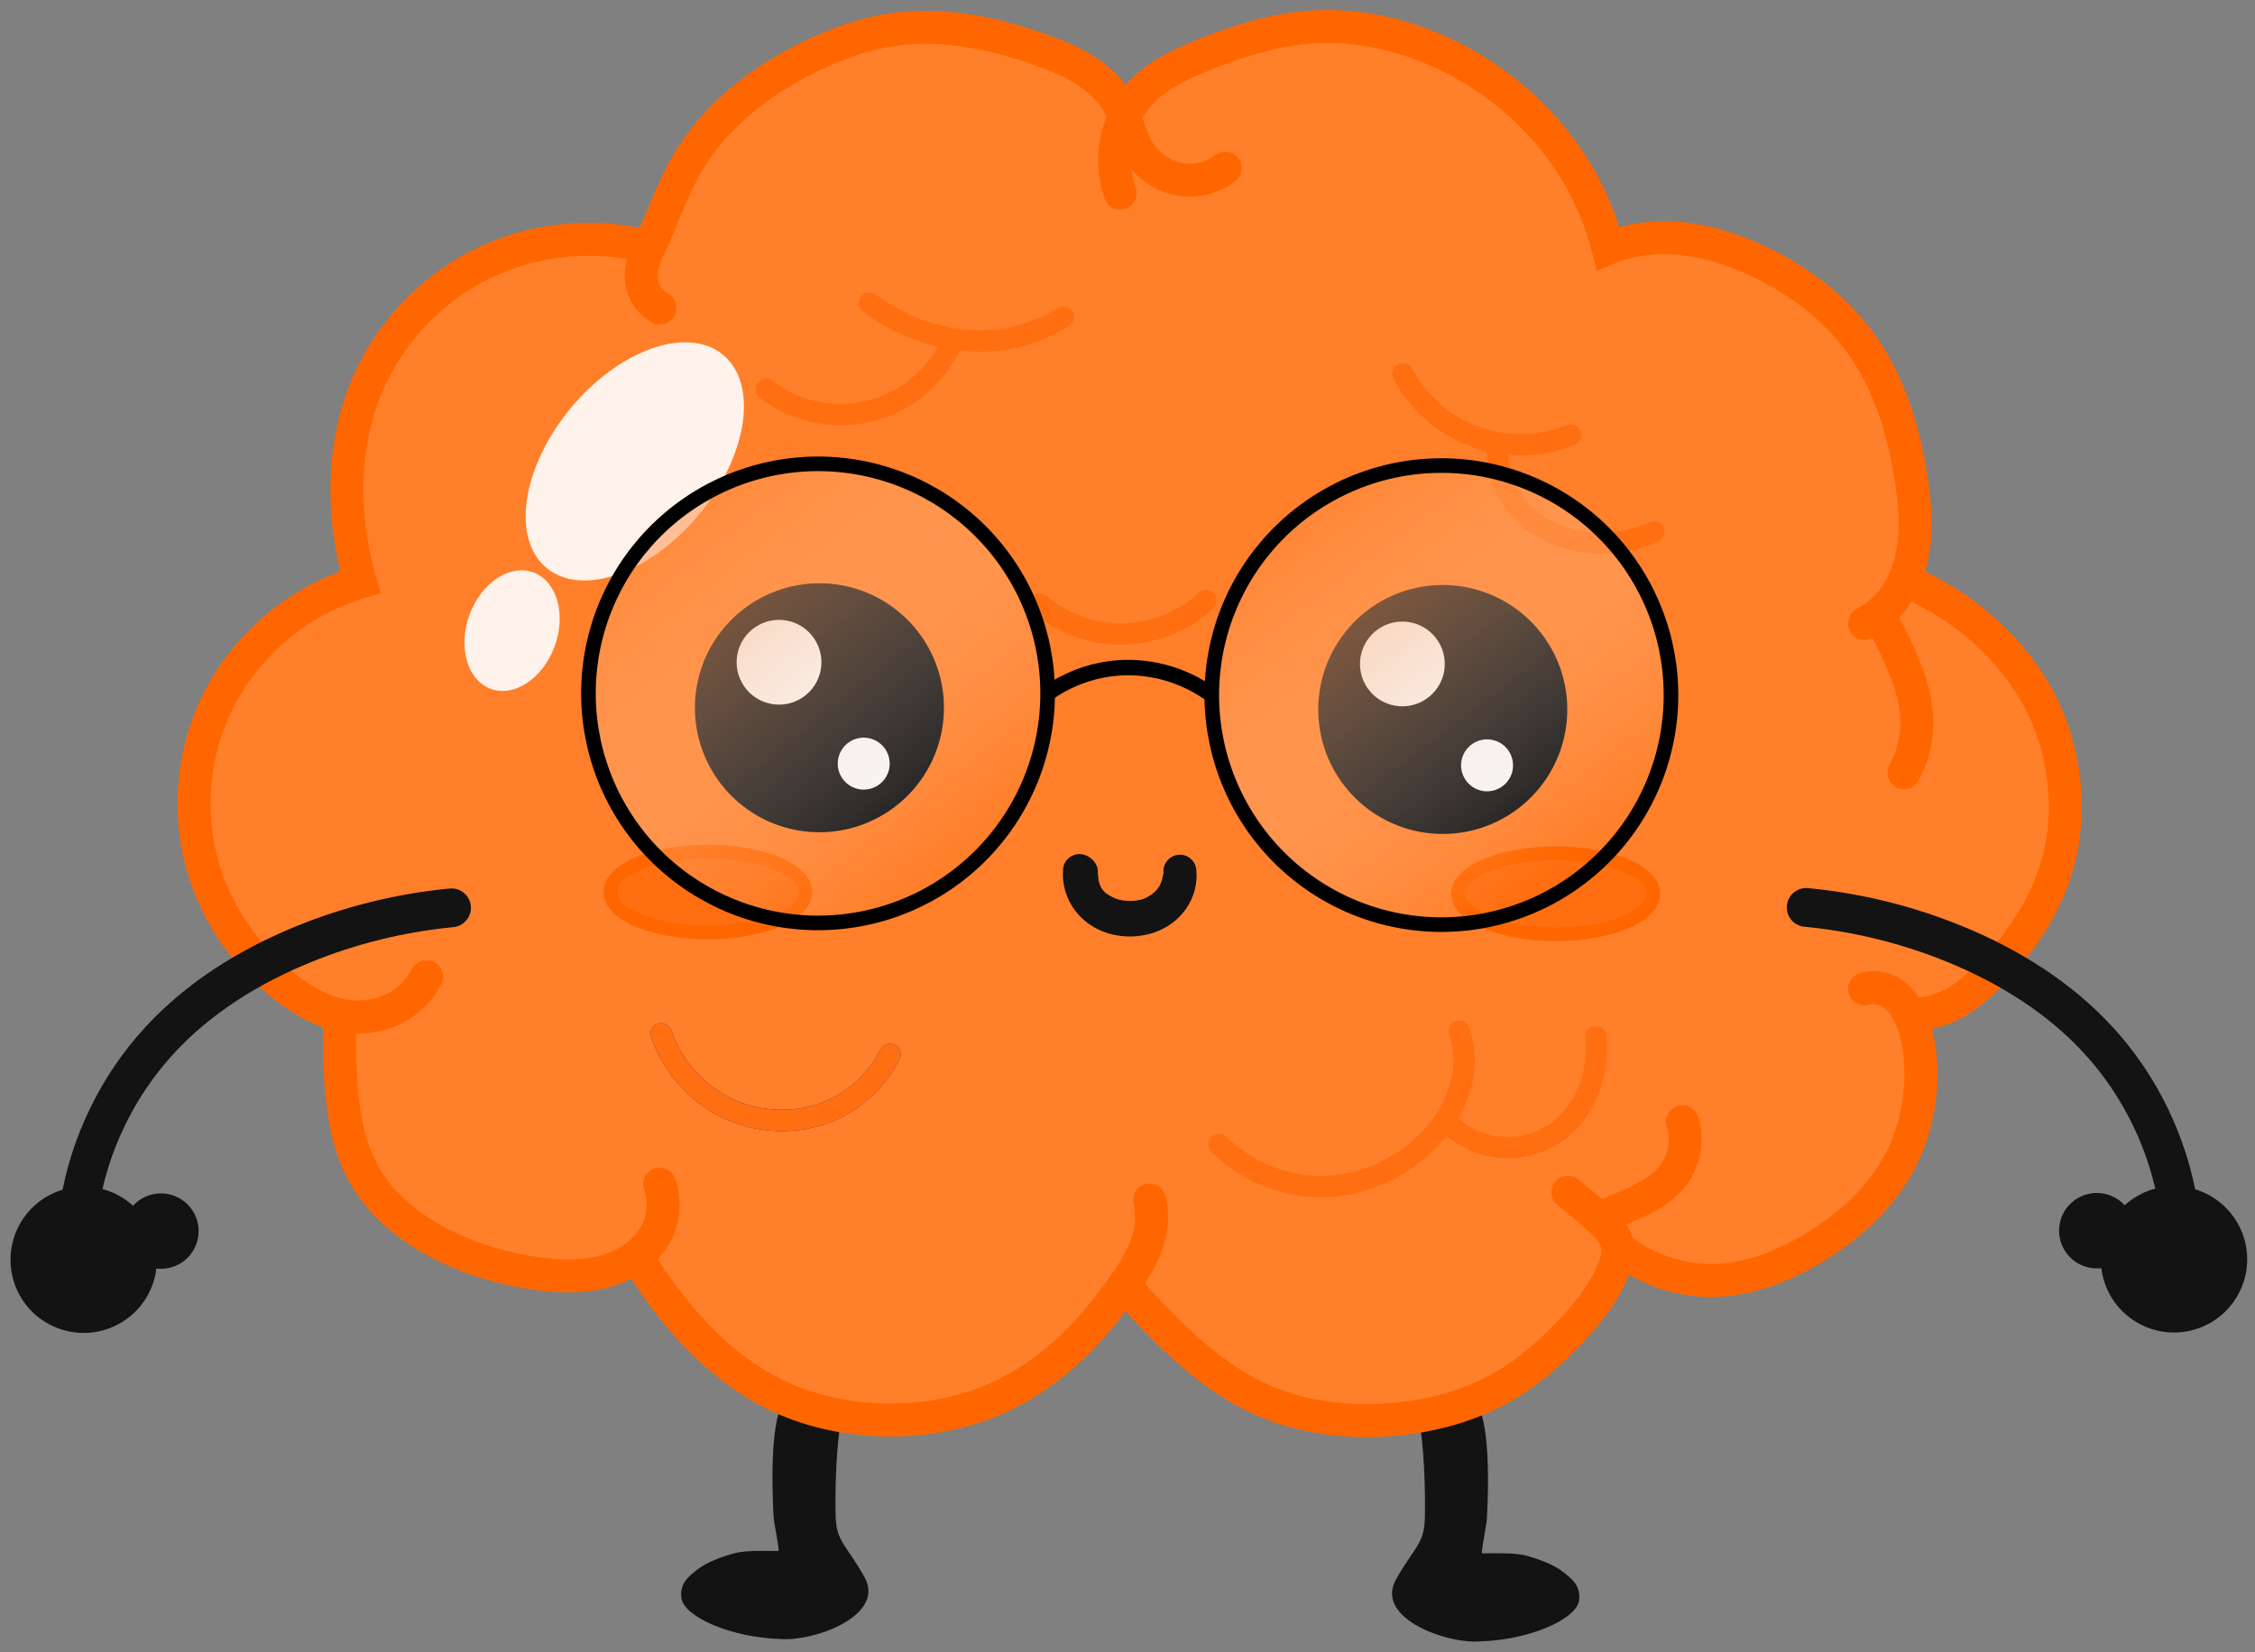 <svg width="146" height="107" viewBox="0 0 146 107" fill="none" xmlns="http://www.w3.org/2000/svg">
<rect x="0" y="0" width="146" height="107" fill="#808080" stroke="none"/>
<path d="M52.419 93.132C52.2 94.803 52.094 96.489 52.098 98.175C52.101 99.523 52.177 100.87 52.321 102.21C51.29 102.11 50.266 101.947 49.256 101.723C48.727 101.605 48.179 101.471 47.653 101.596C47.389 101.658 47.139 101.788 46.959 101.989C46.778 102.191 46.676 102.468 46.713 102.736C46.751 102.942 46.849 103.131 46.989 103.285C47.129 103.439 47.299 103.562 47.473 103.676C48.326 104.235 49.331 104.613 50.35 104.562C50.823 104.54 51.298 104.419 51.698 104.166C52.098 103.912 52.416 103.515 52.525 103.054C52.563 102.901 52.574 102.742 52.563 102.585" fill="#131313"/>
<path d="M50.901 90.643C49.843 91.506 49.978 96.302 50.083 98.182C50.121 98.733 50.393 99.894 50.416 100.446C49.273 100.438 48.311 100.407 47.582 100.586C46.989 100.731 45.814 101.13 45.191 101.619C44.627 102.062 44.016 102.495 44.11 103.452C44.234 104.738 47.449 106.071 50.526 106.145C52.551 106.337 57.291 104.715 56.011 102.208C54.806 100.036 54.145 99.883 54.102 98.167C54.06 96.577 54.139 93.318 54.514 91.699L50.901 90.643Z" fill="#131313"/>
<path d="M53.199 90.067C50.439 89.149 48.126 87.558 45.681 84.895C43.791 82.836 43.154 81.83 43.403 81.291C43.592 80.88 43.836 79.486 43.942 78.194C44.1 76.292 43.987 75.786 43.35 75.539C42.294 75.129 41.178 76.118 41.46 77.214C42.319 80.555 37.801 82.178 32.279 80.513C26.521 78.777 23.863 75.598 23.484 69.997C23.28 66.96 23.299 66.892 24.383 66.896C26.271 66.907 28.882 64.721 28.917 63.106C28.955 61.644 27.626 61.695 25.872 63.223C24.46 64.452 23.925 64.65 22.603 64.43C17.823 63.634 13.263 56.348 13.965 50.626C14.559 45.777 18.31 40.933 22.647 39.414C24.729 38.684 24.909 38.508 24.648 37.461C22.935 30.576 24.108 25.038 28.12 21.08C30.634 18.599 33.725 17.197 37.285 16.923C40.156 16.701 40.161 16.703 40.155 17.935C40.155 19.431 42.084 21.542 43.106 21.155C43.906 20.852 44.082 19.354 43.371 18.91C42.59 18.423 42.854 17.339 44.695 13.464C46.787 9.06 49.015 6.855 53.491 4.757C56.205 3.485 56.977 3.332 60.452 3.383C63.297 3.425 65.064 3.717 66.939 4.454C70.476 5.845 71.221 6.775 71.059 9.604C70.987 10.854 71.06 12.295 71.222 12.806C71.6 14.016 74 14.018 73.618 12.837C73.026 11.005 73.482 11.236 74.696 12.381C76.599 14.174 81.19 12.152 80.504 10.343C80.198 9.534 79.211 9.518 77.349 10.293C76.44 10.672 74.047 8.555 74.352 7.641C74.669 6.684 77.38 5.125 80.517 4.096C90.092 0.953 100.01 6.65 102.993 17.007C103.122 17.459 103.56 17.521 104.666 17.244C109.394 16.058 114.527 17.869 118.332 22.066C122.696 26.881 124.045 35.876 120.816 38.638C119.433 39.821 119.27 41.327 120.491 41.651C120.996 41.785 121.689 42.778 122.173 44.062C122.878 45.931 122.917 46.538 122.438 48.294C121.816 50.581 121.995 51.198 123.282 51.204C125.377 51.215 125.96 46.09 124.297 42.289C123.762 41.066 123.439 39.881 123.58 39.655C124.329 38.453 129.728 43.521 131.156 46.768C132.611 50.074 132.614 54.822 131.156 57.547C129.875 59.953 127.546 62.618 125.812 63.663C124.552 64.423 124.462 64.418 123.601 63.55C122.998 62.942 122.222 62.69 121.235 62.781C120.016 62.894 119.766 63.112 119.762 64.061C119.762 64.841 120.05 65.26 120.677 65.379C122.13 65.655 122.649 66.301 122.967 68.23C123.384 70.761 122.166 74.51 120.178 76.813C118.082 79.242 113.578 81.52 110.894 81.509C109.045 81.497 105.668 80.298 105.671 79.648C105.671 79.489 106.388 79.02 107.264 78.607C109.213 77.687 110.386 75.578 110.207 73.314C110.09 71.848 109.916 71.616 108.923 71.612C107.944 71.612 107.765 71.827 107.721 73.087C107.661 74.806 106.971 75.761 105.099 76.719C103.895 77.336 103.674 77.332 102.96 76.681C101.94 75.75 100.677 75.744 100.317 76.669C100.14 77.131 100.673 78.046 101.802 79.212L103.566 81.034L102.691 82.643C101.476 84.878 97.747 88.225 95.152 89.411C93.402 90.211 92.127 90.401 88.609 90.386C83.249 90.364 81.326 89.584 77.242 85.772C74.414 83.132 74.403 83.111 75.085 81.805C76.03 79.995 76.003 76.949 75.04 76.575C73.957 76.154 73.026 77.122 73.019 78.674C73.019 80.561 71.889 82.504 69.141 85.386C65.7 88.996 63.083 90.184 58.254 90.331C56.103 90.397 53.827 90.278 53.196 90.068L53.199 90.067ZM76.844 40.901C78.961 39.832 79.463 39.181 78.738 38.449C78.335 38.043 77.772 38.162 76.408 38.94C74.12 40.244 71.217 40.263 68.865 38.989C66.863 37.906 65.635 38.357 66.786 39.754C68.526 41.869 73.749 42.464 76.844 40.901V40.901ZM107.013 35.495C109.316 34.631 108.075 33.893 104.292 33.877C100.849 33.862 100.684 33.811 99.392 32.355C97.598 30.332 97.654 29.481 99.581 29.489C101.369 29.5 102.958 28.512 102.463 27.703C102.24 27.337 101.622 27.255 100.669 27.463C97.213 28.217 93.874 27.072 92.254 24.577C91.501 23.418 89.807 23.057 89.803 24.055C89.803 25.134 92.452 27.897 94.303 28.741C95.748 29.4 96.194 29.891 96.408 31.056C96.703 32.668 98.521 34.685 100.335 35.416C101.852 36.026 105.484 36.069 107.011 35.496L107.013 35.495ZM58.548 26.775C59.272 26.404 60.445 25.38 61.154 24.499C62.212 23.184 62.749 22.899 64.158 22.905C66.63 22.916 69.576 21.65 69.581 20.577C69.581 19.537 68.458 19.459 66.822 20.386C64.929 21.458 61.349 21.217 58.602 19.834C56.928 18.992 56.035 18.763 55.703 19.092C54.974 19.815 55.665 20.558 58.146 21.72L60.396 22.773L58.823 24.143C56.636 26.048 54.461 26.367 51.795 25.175C49.166 23.999 48.87 23.994 48.865 25.126C48.865 27.49 55.08 28.55 58.548 26.775V26.775Z" fill="#FF7F2A" stroke="#FF7F2A" stroke-width="1.851" stroke-linecap="round" stroke-linejoin="round"/>
<path d="M108.93 72.655C109.301 73.83 109.059 75.181 108.302 76.154C107.852 76.734 107.242 77.172 106.598 77.524C105.954 77.876 105.27 78.147 104.601 78.448C104.248 78.606 103.899 78.773 103.555 78.947" stroke="#FF6600" stroke-width="2.135" stroke-linecap="round"/>
<path d="M93.935 93.286C94.154 94.958 94.26 96.644 94.256 98.329C94.253 99.677 94.177 101.025 94.033 102.365C95.063 102.264 96.087 102.101 97.098 101.877C97.626 101.76 98.174 101.626 98.7 101.75C98.965 101.812 99.215 101.942 99.395 102.143C99.576 102.345 99.678 102.622 99.641 102.89C99.603 103.096 99.504 103.285 99.365 103.439C99.225 103.593 99.055 103.716 98.882 103.83C98.028 104.389 97.024 104.768 96.004 104.717C95.531 104.694 95.056 104.574 94.656 104.32C94.257 104.066 93.938 103.67 93.83 103.209C93.792 103.055 93.78 102.896 93.792 102.739" fill="#131313"/>
<path d="M95.454 90.797C96.511 91.66 96.376 96.456 96.271 98.336C96.234 98.888 95.961 100.048 95.939 100.6C97.081 100.592 98.043 100.561 98.773 100.74C99.366 100.886 100.54 101.284 101.163 101.773C101.727 102.217 102.338 102.649 102.244 103.607C102.119 104.892 98.905 106.226 95.828 106.299C93.803 106.491 89.064 104.869 90.343 102.362C91.548 100.19 92.209 100.037 92.252 98.321C92.294 96.731 92.214 93.472 91.84 91.853L95.454 90.797Z" fill="#131313"/>
<path d="M27.621 63.246C27.188 64.082 26.503 64.785 25.679 65.241C24.584 65.847 23.264 66.003 22.039 65.747C20.867 65.501 19.797 64.901 18.828 64.197C16.222 62.304 14.221 59.578 13.246 56.508C12.055 52.762 12.438 48.541 14.288 45.072C15.509 42.783 17.343 40.828 19.534 39.437C20.711 38.689 21.991 38.101 23.326 37.694C23.181 37.186 23.053 36.673 22.943 36.157C22.173 32.55 22.273 28.701 23.638 25.275C25.024 21.794 27.716 18.852 31.06 17.161C34.404 15.471 38.37 15.048 41.995 15.996M42.708 76.688C43.066 77.694 42.996 78.843 42.52 79.798C42.058 80.72 41.243 81.438 40.32 81.897C38.582 82.763 36.535 82.743 34.614 82.46C32.304 82.118 30.035 81.415 28.001 80.268C26.226 79.267 24.614 77.9 23.603 76.131C22.547 74.283 22.204 72.116 22.064 69.992C21.97 68.579 21.957 67.161 22.026 65.747M74.431 77.716C74.561 78.271 74.591 78.849 74.522 79.414C74.352 80.804 73.597 82.048 72.798 83.198C71.785 84.656 70.666 86.049 69.377 87.271C67.885 88.687 66.161 89.871 64.266 90.674C61.962 91.652 59.429 92.052 56.928 91.954C54.572 91.861 52.222 91.326 50.11 90.279C47.449 88.96 45.233 86.867 43.396 84.533C42.599 83.519 41.866 82.456 41.203 81.35M101.515 77.215C102.218 77.763 102.899 78.341 103.554 78.947C103.825 79.197 104.093 79.454 104.311 79.751C104.529 80.049 104.697 80.391 104.743 80.757C104.798 81.198 104.676 81.642 104.52 82.058C103.921 83.656 102.832 85.023 101.658 86.262C100.359 87.632 98.923 88.89 97.285 89.829C95.196 91.025 92.82 91.673 90.424 91.908C87.306 92.213 84.079 91.816 81.259 90.451C79.273 89.49 77.537 88.08 75.943 86.556C74.834 85.496 73.783 84.374 72.798 83.198M120.722 64.044C121.272 63.886 121.885 63.959 122.383 64.241C122.936 64.553 123.324 65.096 123.602 65.666C124.026 66.537 124.23 67.5 124.319 68.463C124.55 70.951 124.017 73.514 122.759 75.672C121.483 77.859 119.511 79.58 117.334 80.874C115.385 82.032 113.198 82.888 110.932 82.927C108.7 82.965 106.463 82.181 104.743 80.757M123.273 37.567C124.487 38.077 125.648 38.714 126.73 39.465C128.075 40.4 129.298 41.511 130.332 42.78C131.407 44.099 132.278 45.589 132.847 47.192C133.115 47.944 133.316 48.72 133.459 49.506C133.823 51.504 133.806 53.579 133.32 55.55C132.617 58.401 130.956 60.951 128.908 63.056C127.966 64.024 126.905 64.929 125.629 65.373C124.98 65.599 124.288 65.699 123.602 65.667M121.615 39.787C122.139 40.696 122.614 41.634 123.036 42.595C123.577 43.828 124.036 45.121 124.1 46.466C124.158 47.706 123.869 48.962 123.273 50.052M72.525 12.512C72.186 11.521 72.088 10.449 72.242 9.413C72.429 8.152 72.995 6.948 73.862 6.014C74.97 4.822 76.499 4.119 78.012 3.518C80.135 2.675 82.336 1.968 84.611 1.771C88.081 1.469 91.599 2.385 94.648 4.069C97.625 5.713 100.203 8.101 101.977 11.003C102.94 12.576 103.664 14.294 104.12 16.081C104.94 15.756 105.804 15.543 106.681 15.45C108.967 15.209 111.275 15.788 113.38 16.71C116.284 17.983 118.926 19.954 120.713 22.574C122.443 25.109 123.311 28.141 123.761 31.176C123.964 32.548 124.088 33.945 123.912 35.32C123.736 36.695 123.242 38.058 122.33 39.102C121.876 39.623 121.323 40.057 120.71 40.376M42.716 19.946C42.365 19.747 42.065 19.456 41.855 19.11C41.645 18.765 41.525 18.365 41.51 17.961C41.495 17.553 41.583 17.148 41.717 16.762C41.851 16.377 42.029 16.009 42.199 15.638C42.97 13.949 43.567 12.174 44.502 10.57C46.308 7.475 49.283 5.198 52.509 3.638C54.156 2.842 55.895 2.209 57.704 1.933C60.989 1.433 64.355 2.133 67.481 3.264C68.456 3.617 69.423 4.015 70.296 4.577C71.168 5.139 71.948 5.874 72.443 6.786C72.975 7.766 73.163 8.914 73.765 9.854C74.109 10.392 74.585 10.847 75.141 11.164C75.698 11.479 76.334 11.656 76.973 11.666C77.811 11.677 78.651 11.403 79.317 10.895" stroke="#FF6600" stroke-width="2.135" stroke-linecap="round"/>
<path d="M55.343 38.106C57.389 38.712 59.111 40.104 60.133 41.977C61.154 43.85 61.391 46.052 60.793 48.1C60.194 50.148 58.808 51.875 56.938 52.903C55.068 53.931 52.867 54.175 50.817 53.583C48.767 52.992 47.036 51.611 46.002 49.745C44.967 47.879 44.715 45.678 45.3 43.627C45.885 41.575 47.26 39.838 49.123 38.798C50.985 37.758 53.185 37.498 55.239 38.076" fill="#131313"/>
<path opacity="0.96" d="M51.217 40.257C51.914 40.463 52.5 40.937 52.848 41.575C53.196 42.212 53.276 42.962 53.073 43.659C52.869 44.357 52.397 44.945 51.76 45.295C51.123 45.645 50.374 45.728 49.676 45.526C48.978 45.325 48.389 44.855 48.036 44.219C47.684 43.584 47.598 42.835 47.798 42.136C47.997 41.438 48.465 40.846 49.099 40.492C49.733 40.138 50.482 40.049 51.181 40.246" fill="white"/>
<path opacity="0.96" d="M56.399 47.842C56.826 47.968 57.186 48.259 57.399 48.65C57.612 49.041 57.661 49.5 57.537 49.928C57.412 50.355 57.122 50.715 56.732 50.93C56.342 51.144 55.883 51.195 55.455 51.072C55.027 50.948 54.665 50.66 54.45 50.271C54.234 49.881 54.181 49.422 54.303 48.994C54.425 48.566 54.712 48.203 55.101 47.986C55.49 47.769 55.949 47.715 56.377 47.835" fill="white"/>
<path d="M73.352 60.645C72.671 60.672 71.975 60.565 71.321 60.291C70.665 60.016 70.074 59.579 69.623 58.992C69.033 58.221 68.75 57.265 68.826 56.297C68.871 55.711 69.384 55.272 69.971 55.316C70.557 55.361 71.123 55.918 71.079 56.505C71.117 57.492 71.407 57.812 72.15 58.163C72.487 58.304 72.873 58.364 73.265 58.348C73.639 58.333 74.011 58.262 74.306 58.089C75.054 57.651 75.2 57.258 75.331 56.526C75.274 55.939 75.705 55.416 76.29 55.36C76.88 55.303 77.403 55.736 77.457 56.327C77.54 57.209 77.313 58.089 76.814 58.822C76.415 59.41 75.873 59.861 75.264 60.165C74.658 60.468 73.998 60.618 73.353 60.645H73.352Z" fill="#131313"/>
<path d="M95.7 38.217C97.746 38.822 99.469 40.214 100.49 42.087C101.512 43.961 101.749 46.163 101.15 48.21C100.551 50.258 99.165 51.985 97.295 53.013C95.425 54.041 93.224 54.286 91.174 53.694C89.125 53.102 87.393 51.721 86.359 49.855C85.325 47.989 85.073 45.789 85.658 43.737C86.243 41.685 87.617 39.949 89.48 38.908C91.343 37.868 93.542 37.608 95.596 38.186" fill="#131313"/>
<path opacity="0.96" d="M91.575 40.367C92.272 40.573 92.858 41.047 93.206 41.685C93.554 42.323 93.635 43.072 93.431 43.77C93.227 44.467 92.755 45.055 92.118 45.405C91.481 45.755 90.732 45.838 90.034 45.637C89.336 45.435 88.746 44.965 88.394 44.33C88.042 43.694 87.956 42.945 88.156 42.246C88.355 41.548 88.823 40.957 89.457 40.602C90.091 40.248 90.84 40.16 91.539 40.357" fill="white"/>
<path opacity="0.96" d="M96.757 47.952C97.184 48.078 97.543 48.369 97.757 48.76C97.97 49.151 98.019 49.61 97.895 50.038C97.77 50.465 97.48 50.826 97.09 51.04C96.7 51.255 96.24 51.306 95.813 51.182C95.385 51.059 95.023 50.77 94.808 50.381C94.592 49.992 94.539 49.532 94.661 49.104C94.783 48.676 95.07 48.313 95.459 48.096C95.848 47.879 96.307 47.825 96.735 47.946" fill="white"/>
<path d="M29.233 58.794C25.931 59.11 22.676 59.913 19.606 61.169C16.136 62.589 12.871 64.615 10.332 67.373C7.601 70.339 5.77 74.123 5.138 78.106" stroke="#131313" stroke-width="2.513" stroke-linecap="round"/>
<path d="M11.111 77.388C11.731 77.571 12.253 77.993 12.562 78.56C12.872 79.128 12.944 79.795 12.762 80.416C12.581 81.036 12.161 81.56 11.594 81.871C11.028 82.182 10.361 82.256 9.74 82.077C9.119 81.897 8.594 81.479 8.281 80.914C7.968 80.348 7.891 79.682 8.069 79.06C8.246 78.439 8.662 77.913 9.227 77.598C9.791 77.282 10.457 77.204 11.079 77.379M6.765 77.043C7.967 77.398 8.98 78.217 9.58 79.318C10.18 80.419 10.32 81.713 9.968 82.916C9.616 84.12 8.801 85.135 7.702 85.739C6.603 86.343 5.31 86.487 4.105 86.139C2.9 85.791 1.882 84.98 1.274 83.883C0.667 82.786 0.518 81.493 0.862 80.287C1.206 79.081 2.014 78.061 3.109 77.449C4.204 76.838 5.496 76.685 6.703 77.025" fill="#131313"/>
<path d="M116.942 58.767C120.244 59.083 123.498 59.886 126.568 61.142C130.038 62.561 133.303 64.587 135.842 67.346C138.573 70.312 140.405 74.096 141.037 78.078" stroke="#131313" stroke-width="2.513" stroke-linecap="round"/>
<path d="M135.063 77.36C134.443 77.544 133.921 77.966 133.612 78.533C133.303 79.101 133.231 79.768 133.412 80.388C133.594 81.009 134.014 81.532 134.58 81.844C135.147 82.155 135.813 82.229 136.435 82.05C137.056 81.87 137.58 81.452 137.894 80.887C138.207 80.321 138.283 79.654 138.106 79.033C137.929 78.411 137.512 77.885 136.948 77.57C136.384 77.255 135.717 77.176 135.095 77.351M139.409 77.015C138.207 77.371 137.195 78.189 136.595 79.29C135.994 80.391 135.855 81.685 136.207 82.889C136.559 84.093 137.373 85.108 138.472 85.712C139.571 86.316 140.865 86.46 142.07 86.112C143.274 85.764 144.292 84.953 144.9 83.856C145.508 82.759 145.656 81.466 145.312 80.26C144.968 79.054 144.16 78.033 143.065 77.422C141.971 76.81 140.678 76.658 139.471 76.998" fill="#131313"/>
<g style="mix-blend-mode:color-dodge" opacity="0.9">
<path d="M47.884 24.549C48.408 26.023 48.199 27.997 47.303 30.038C46.407 32.079 44.898 34.02 43.104 35.436C41.311 36.852 39.381 37.628 37.736 37.594C36.092 37.559 34.868 36.717 34.331 35.252C33.795 33.787 33.991 31.818 34.876 29.777C35.76 27.736 37.262 25.789 39.051 24.363C40.841 22.937 42.773 22.148 44.423 22.169C46.073 22.189 47.308 23.018 47.856 24.474" fill="white"/>
</g>
<g style="mix-blend-mode:color-dodge" opacity="0.9">
<path d="M35.054 37.349C35.697 37.812 36.114 38.622 36.214 39.602C36.314 40.583 36.089 41.653 35.588 42.578C35.087 43.504 34.351 44.21 33.541 44.541C32.731 44.872 31.914 44.801 31.268 44.345C30.622 43.888 30.201 43.083 30.095 42.105C29.99 41.127 30.209 40.056 30.706 39.127C31.203 38.199 31.936 37.488 32.745 37.15C33.553 36.812 34.372 36.876 35.022 37.326" fill="white"/>
</g>
<path d="M42.815 66.955C43.521 69.032 45.085 70.802 47.059 71.759C49.183 72.788 51.767 72.85 53.913 71.867C55.504 71.138 56.836 69.854 57.623 68.29" stroke="#0F1EB3" stroke-width="1.38" stroke-linecap="round"/>
<path d="M49.607 25.206C50.882 26.195 52.467 26.777 54.079 26.848C55.684 26.919 57.308 26.483 58.66 25.617C60.014 24.751 61.089 23.459 61.698 21.973" stroke="#FF6F11" stroke-width="1.38" stroke-linecap="round"/>
<path d="M56.29 19.636C57.491 20.532 58.855 21.21 60.295 21.626C61.623 22.009 63.02 22.17 64.397 22.044C65.974 21.899 67.515 21.373 68.853 20.525" stroke="#FF6F11" stroke-width="1.38" stroke-linecap="round"/>
<path d="M90.832 24.214C91.787 26.027 93.413 27.478 95.322 28.223C97.346 29.012 99.672 28.995 101.685 28.178" stroke="#FF6F11" stroke-width="1.38" stroke-linecap="round"/>
<path d="M96.993 28.727C96.86 30.036 97.216 31.39 97.972 32.466C98.983 33.905 100.66 34.796 102.396 35.075C103.973 35.329 105.623 35.109 107.078 34.449" stroke="#FF6F11" stroke-width="1.38" stroke-linecap="round"/>
<path d="M67.344 39.139C68.738 40.327 70.548 41.019 72.379 41.063C74.465 41.114 76.56 40.317 78.084 38.893" stroke="#FF6F11" stroke-width="1.38" stroke-linecap="round"/>
<path d="M78.913 74.098C80.608 75.796 82.976 76.802 85.374 76.845C88.248 76.896 91.1 75.549 92.942 73.343C94.034 72.035 94.794 70.392 94.792 68.688C94.791 68.043 94.683 67.398 94.471 66.79" stroke="#FF6F11" stroke-width="1.38" stroke-linecap="round"/>
<path d="M93.546 72.543C94.478 73.546 95.791 74.186 97.155 74.302C98.554 74.42 99.996 73.984 101.081 73.093C101.893 72.428 102.496 71.528 102.876 70.55C103.294 69.472 103.446 68.293 103.315 67.144" stroke="#FF6F11" stroke-width="1.38" stroke-linecap="round"/>
<path d="M42.815 66.956C43.521 69.033 45.084 70.803 47.059 71.76C49.183 72.79 51.767 72.851 53.913 71.868C55.504 71.138 56.836 69.855 57.623 68.291" stroke="#FF6F11" stroke-width="1.38" stroke-linecap="round"/>
<path d="M47.627 55.255C49.23 55.452 50.578 55.905 51.378 56.514C52.178 57.122 52.364 57.838 51.895 58.503C51.426 59.169 50.34 59.73 48.876 60.065C47.411 60.398 45.688 60.478 44.082 60.286C42.477 60.093 41.121 59.645 40.311 59.038C39.501 58.431 39.304 57.716 39.762 57.049C40.22 56.383 41.297 55.818 42.755 55.48C44.214 55.142 45.937 55.058 47.545 55.245" fill="#FF6F11"/>
<path d="M47.627 55.255C49.23 55.452 50.578 55.905 51.378 56.514C52.178 57.122 52.364 57.838 51.895 58.503C51.426 59.169 50.34 59.73 48.876 60.065C47.411 60.398 45.688 60.478 44.082 60.286C42.477 60.093 41.121 59.645 40.311 59.038C39.501 58.431 39.304 57.716 39.762 57.049C40.22 56.383 41.297 55.818 42.755 55.48C44.214 55.142 45.937 55.058 47.545 55.245" stroke="#FF6600" stroke-width="0.888" stroke-linecap="round" stroke-linejoin="round"/>
<path d="M102.517 55.37C104.119 55.566 105.468 56.019 106.268 56.628C107.068 57.236 107.254 57.952 106.785 58.618C106.316 59.283 105.231 59.845 103.767 60.179C102.302 60.513 100.578 60.592 98.973 60.4C97.368 60.208 96.011 59.759 95.201 59.152C94.391 58.545 94.194 57.831 94.652 57.164C95.11 56.497 96.186 55.933 97.645 55.594C99.104 55.256 100.826 55.172 102.435 55.36" fill="#FF6F11"/>
<path d="M102.517 55.37C104.119 55.566 105.468 56.019 106.268 56.628C107.068 57.236 107.254 57.952 106.785 58.618C106.316 59.283 105.231 59.845 103.767 60.179C102.302 60.513 100.578 60.592 98.973 60.4C97.368 60.208 96.011 59.759 95.201 59.152C94.391 58.545 94.194 57.831 94.652 57.164C95.11 56.497 96.186 55.933 97.645 55.594C99.104 55.256 100.826 55.172 102.435 55.36" stroke="#FF6600" stroke-width="0.888" stroke-linecap="round" stroke-linejoin="round"/>
<path d="M97.543 30.763C101.315 31.88 104.491 34.446 106.374 37.9C108.257 41.354 108.695 45.413 107.591 49.189C106.487 52.965 103.931 56.149 100.483 58.044C97.036 59.939 92.979 60.39 89.199 59.299C85.419 58.207 82.226 55.662 80.32 52.221C78.413 48.78 77.948 44.724 79.027 40.941C80.105 37.158 82.639 33.956 86.074 32.038C89.508 30.12 93.564 29.641 97.35 30.707" fill="url(#paint0_linear_101_1367)"/>
<path d="M97.543 30.763C101.315 31.88 104.491 34.446 106.374 37.9C108.257 41.354 108.695 45.413 107.591 49.189C106.487 52.965 103.931 56.149 100.483 58.044C97.036 59.939 92.979 60.39 89.199 59.299C85.419 58.207 82.226 55.662 80.32 52.221C78.413 48.78 77.948 44.724 79.027 40.941C80.105 37.158 82.639 33.956 86.074 32.038C89.508 30.12 93.564 29.641 97.35 30.707" stroke="black" stroke-width="0.945" stroke-linecap="round" stroke-linejoin="round"/>
<path d="M57.185 30.652C60.957 31.768 64.132 34.335 66.016 37.789C67.899 41.243 68.337 45.302 67.233 49.078C66.129 52.854 63.572 56.038 60.125 57.933C56.677 59.828 52.619 60.28 48.84 59.188C45.06 58.097 41.868 55.552 39.961 52.111C38.055 48.67 37.59 44.613 38.668 40.83C39.747 37.047 42.282 33.845 45.716 31.927C49.151 30.009 53.205 29.53 56.992 30.596" fill="url(#paint1_linear_101_1367)"/>
<path d="M57.185 30.652C60.957 31.768 64.132 34.335 66.016 37.789C67.899 41.243 68.337 45.302 67.233 49.078C66.129 52.854 63.572 56.038 60.125 57.933C56.677 59.828 52.619 60.28 48.84 59.188C45.06 58.097 41.868 55.552 39.961 52.111C38.055 48.67 37.59 44.613 38.668 40.83C39.747 37.047 42.282 33.845 45.716 31.927C49.151 30.009 53.205 29.53 56.992 30.596" stroke="black" stroke-width="0.945" stroke-linecap="round" stroke-linejoin="round"/>
<path d="M67.829 44.906C69.043 44.041 70.474 43.484 71.953 43.3C74.232 43.017 76.612 43.645 78.455 45.017" stroke="black" stroke-width="1"/>
<defs>
<linearGradient id="paint0_linear_101_1367" x1="79.299" y1="26.335" x2="101.357" y2="55.63" gradientUnits="userSpaceOnUse">
<stop stop-color="#FF6600" stop-opacity="0.8"/>
<stop offset="1" stop-color="white" stop-opacity="0"/>
</linearGradient>
<linearGradient id="paint1_linear_101_1367" x1="36.162" y1="24.699" x2="61.058" y2="55.864" gradientUnits="userSpaceOnUse">
<stop stop-color="#FF6600" stop-opacity="0.8"/>
<stop offset="1" stop-color="white" stop-opacity="0"/>
</linearGradient>
</defs>
</svg>
